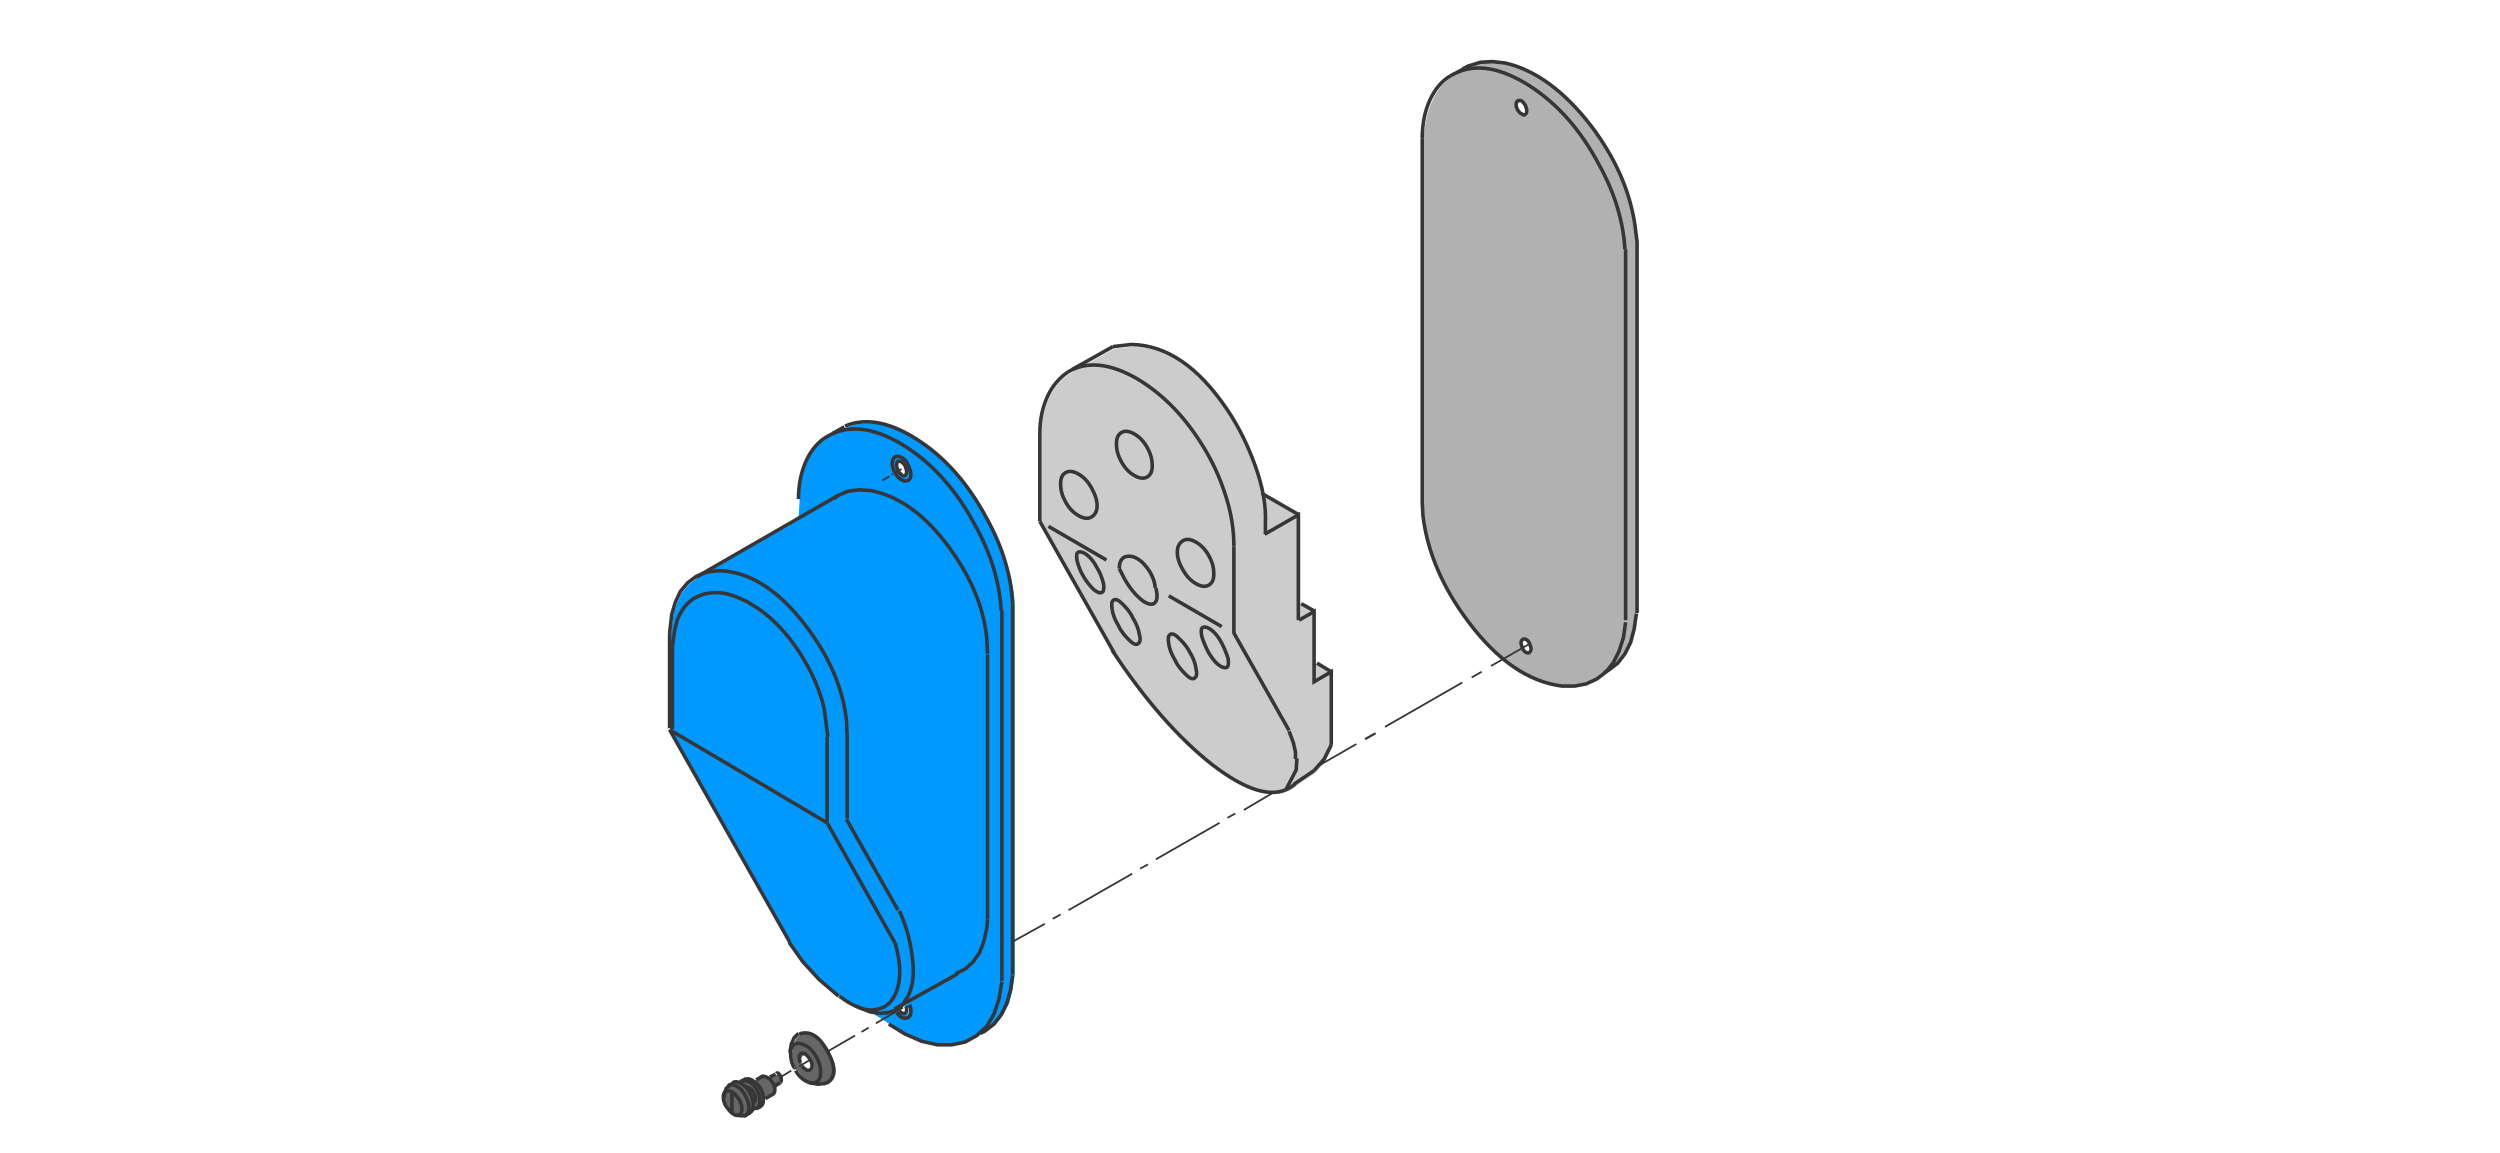 <?xml version="1.0" encoding="utf-8"?>
<!-- Generator: Adobe Illustrator 24.2.3, SVG Export Plug-In . SVG Version: 6.00 Build 0)  -->
<svg version="1.1" id="Ebene_1" xmlns="http://www.w3.org/2000/svg" xmlns:xlink="http://www.w3.org/1999/xlink" x="0px" y="0px"
	 viewBox="0 0 349.1 161" style="enable-background:new 0 0 349.1 161;" xml:space="preserve">
<g>
	<path style="fill:#666666;" d="M108.6,150l-1,0.6c-0.1,0-0.1-0.1-0.2-0.1c-0.2-0.2-0.4-0.2-0.6-0.2l-1.3,0.6c0,0-0.1,0-0.2-0.1
		c-0.3-0.2-0.6-0.3-0.9-0.2l-0.6,0.4h0c0,0-0.1,0.1-0.1,0.1v0.3c0,0-0.1-0.1-0.1-0.1c-0.3-0.2-0.6-0.2-0.8-0.1l-0.8,0.4h0l-0.4,0.4
		l-0.3,0.5v0.3c-0.1,0.1-0.1,0.3-0.1,0.5v0c0,0.4,0.1,0.9,0.4,1.3c0.2,0.4,0.5,0.7,0.8,0.9c0,0,0.1,0,0.1,0.1
		c0.1,0.1,0.3,0.1,0.4,0.2c0,0,0,0,0.1,0l0.6,0.1l0.6,0l0.2-0.1h0c0,0,0.1-0.1,0.1-0.1c0,0,0.1-0.1,0.2-0.2c0,0,0.1,0,0.2,0
		c0,0,0,0,0,0c0.2-0.1,0.4-0.3,0.5-0.6h0.5l0,0h0l0.5-0.3c0.3-0.2,0.4-0.5,0.4-1c0,0,0,0,0-0.1l1.2-0.5c0,0,0,0,0.1,0
		c0.1-0.1,0.2-0.3,0.2-0.6c0-0.1,0-0.3,0-0.4l0.3-0.3l0.5-0.3c0.1,0,0.1-0.2,0.1-0.3c0-0.1,0-0.3-0.1-0.5v0
		c-0.1-0.1-0.2-0.2-0.3-0.3C108.8,150,108.7,150,108.6,150 M112.1,144.3l-0.3,0.1l-0.6,0.6l-0.4,0.9l-0.1,0.9c0,0.1-0.1,0.2-0.1,0.3
		c0,0,0,0,0,0.1c0,0.6,0.2,1.2,0.5,1.9l0.1,0.3l0.3,0.2c0.4,0.7,0.8,1.2,1.4,1.5c0.2,0.1,0.3,0.1,0.5,0.2c0.1,0,0.2,0,0.3,0.1
		l0.8,0.1l1-0.1l0.3-0.1c1.2-0.8,1.2-2.3,0.1-4.3c0,0,0,0,0-0.1C114.7,144.8,113.5,144,112.1,144.3 M113.3,148.1
		c0.2,0.3,0.3,0.5,0.3,0.8c0,0.3-0.1,0.5-0.3,0.6c-0.1,0.1-0.3,0.1-0.5,0c-0.2-0.1-0.4-0.2-0.5-0.4l-0.3-0.6c0,0,0-0.1-0.1-0.1
		c0-0.2-0.1-0.3,0-0.5c0-0.2,0.1-0.4,0.3-0.5c0.2-0.1,0.4-0.1,0.6,0.1C112.9,147.5,113.1,147.7,113.3,148.1
		C113.3,148,113.3,148,113.3,148.1z"/>
	<path style="fill:#0099FF;" d="M116.6,60.5c-0.3,0.1-0.6,0.3-0.8,0.4c-1.3,0.7-2.3,1.9-3,3.4c-0.6,1.3-1,2.8-1.1,4.5
		c0,0.1,0,0.3,0,0.4l-0.2,3.4l-14.1,8.1l-1.2,0.9l-1,1.2l-0.7,1.5L94,85.9l-0.3,2.6l0,13.6l16.7,29.6l1.9,2.7l2.3,2.5l2.8,2.3
		c0.8,0.6,1.6,1.1,2.4,1.4c0.3,0.1,0.7,0.3,1,0.3c0,0,0,0,0.1,0l5.7,3.6l2.3,1l2.2,0.5l2,0l1.9-0.5l1.7-0.9l0.3-0.3l0.3,0l0.5-0.3
		l1.3-1l1-1.3l0.8-1.6l0.5-1.9l0.3-2.1V84.4c-0.1-2-0.5-4.1-1.3-6.3c-0.7-2.2-1.7-4.4-2.9-6.4c-2.6-4.6-5.8-8-9.5-10.3
		c-3.7-2.3-7-2.9-9.8-1.7L116.6,60.5 M125.3,65.1c0-0.2,0.1-0.4,0.2-0.5c0.2-0.1,0.3,0,0.5,0.1c0.2,0.1,0.4,0.3,0.5,0.5
		c0.1,0.2,0.2,0.5,0.2,0.7c0,0.2-0.1,0.4-0.2,0.5c-0.2,0-0.3,0-0.5-0.1c-0.2-0.1-0.4-0.3-0.5-0.5l0,0
		C125.4,65.6,125.3,65.4,125.3,65.1 M126.9,141.2c0,0.2-0.1,0.3-0.2,0.4c-0.2,0.1-0.5,0-0.8-0.3l-0.1-0.4l0.3-0.3l0.3-0.1l0.5,0.3
		C126.9,140.9,126.9,141,126.9,141.2 M126.2,140.2l0.4-0.5l0.2,0.4l-1.2,0.7l-0.3,0.2l-0.1,0l0.4-0.3L126.2,140.2z"/>
	<path style="fill:#CCCCCC;" d="M186.1,93.9l-2.4-1.3v-7.1l-2.1-1.3V72l-5.1-2.9c-0.2-1.2-0.6-2.4-1-3.7c-1-2.9-2.3-5.5-4-8
		c-4-5.9-8.4-8.9-13.3-9l-2.6,0.3l-5.6,3.1c0,0-0.1,0-0.1,0.1c-0.2,0.1-0.3,0.2-0.5,0.3c-1.2,0.7-2.2,1.9-2.9,3.4
		c-0.7,1.5-1.1,3.3-1.1,5.3v12.2l10.2,17.9c0.1,0.2,0.2,0.3,0.3,0.5c4.5,6.8,9,11.9,13.6,15.5c3.4,2.7,6.3,4,8.6,3.9
		c0.6,0,1.2-0.2,1.8-0.4c0.2-0.1,0.3-0.2,0.5-0.3c0.2-0.1,0.4-0.2,0.6-0.4c0,0,0.1-0.1,0.1-0.1l2.6-1.8l1.4-1.6l1-2.1V93.9z"/>
	<path style="fill:#B1B1B1;" d="M203.7,10.2c-0.2,0.1-0.5,0.2-0.7,0.4c-1.3,0.7-2.3,1.9-3,3.5c-0.7,1.5-1.1,3.3-1.2,5.4v50.8
		l0.1,1.8c0.6,5,2.7,10,6.4,14.9c1.6,2.1,3.2,3.8,4.9,5.1c2.6,2.1,5.3,3.4,8.2,3.7h1.8l1.6-0.3l1.4-0.7l1-0.8l0.6-0.3l1.3-1l1-1.3
		l0.8-1.6l0.5-1.9l0.3-2.1V34l-0.3-2.4c-0.7-4.7-2.8-9.4-6.2-13.9c-3.6-4.9-7.6-7.8-12-8.8l-1.8-0.2l-1.8,0.1l-1.5,0.4l-1.4,0.8
		C203.8,10.1,203.8,10.2,203.7,10.2 M213.2,16.2c-0.2,0.1-0.3,0.1-0.5,0c-0.2-0.1-0.4-0.3-0.5-0.6c-0.2-0.3-0.3-0.5-0.3-0.8
		c0-0.2,0.1-0.4,0.3-0.5c0.1-0.1,0.3-0.1,0.5,0c0.2,0.1,0.4,0.3,0.5,0.6c0.1,0.2,0.2,0.5,0.2,0.8C213.4,15.9,213.4,16.1,213.2,16.2
		 M212.5,89.9c0-0.2,0.1-0.4,0.3-0.5c0.1-0.1,0.3,0,0.5,0.1c0.2,0.1,0.4,0.3,0.5,0.6c0,0,0,0,0,0c0.1,0.2,0.2,0.5,0.2,0.7
		c0,0.2-0.1,0.4-0.2,0.5c-0.1,0.1-0.3,0-0.5-0.1c-0.2-0.1-0.4-0.3-0.5-0.5C212.6,90.4,212.5,90.1,212.5,89.9z"/>
	
		<path id="Layer2_3_MEMBER_0_MEMBER_0_MEMBER_0_1_STROKES" style="fill:none;stroke:#373535;stroke-width:0.5;stroke-miterlimit:5;" d="
		M111.5,69.7c0-2.1,0.4-3.9,1.1-5.4c0.7-1.5,1.7-2.7,3-3.4c2.8-1.6,6.1-1.3,10.1,1c3.9,2.3,7.3,5.8,10,10.6c1.2,2.1,2.2,4.2,2.9,6.4
		c0.7,2.2,1.1,4.3,1.2,6.4"/>
	
		<path id="Layer2_3_MEMBER_0_MEMBER_0_MEMBER_1_1_STROKES" style="fill:none;stroke:#373535;stroke-width:0.5;stroke-miterlimit:5;" d="
		M126.4,66.4c0.1-0.1,0.2-0.3,0.2-0.5c0-0.3-0.1-0.5-0.2-0.8s-0.3-0.4-0.5-0.6c-0.2-0.1-0.4-0.1-0.5-0.1c-0.1,0.1-0.2,0.3-0.2,0.5
		c0,0.3,0.1,0.5,0.2,0.8c0.1,0.3,0.3,0.4,0.5,0.6C126.1,66.5,126.3,66.5,126.4,66.4z"/>
	
		<path id="Layer2_3_MEMBER_0_MEMBER_0_MEMBER_2_1_STROKES" style="fill:none;stroke:#373535;stroke-width:0.5;stroke-miterlimit:5;" d="
		M126.8,67.1c-0.3,0.1-0.6,0.1-0.9-0.1c-0.4-0.2-0.7-0.5-0.9-1c-0.3-0.4-0.4-0.9-0.4-1.3c0-0.4,0.1-0.7,0.4-0.9
		c0.3-0.1,0.6-0.1,0.9,0.1c0.4,0.2,0.7,0.5,0.9,1s0.4,0.9,0.4,1.3C127.2,66.7,127.1,66.9,126.8,67.1z"/>
	
		<path id="Layer2_3_MEMBER_0_MEMBER_0_MEMBER_3_1_STROKES" style="fill:none;stroke:#373535;stroke-width:0.5;stroke-miterlimit:5;" d="
		M116.5,69.6l0.5-0.4l1.4-0.6l1.5-0.2l1.7,0.1c4,0.8,7.6,3.4,10.9,7.9c3.1,4.2,4.9,8.5,5.3,12.8l0.1,2.1"/>
	
		<path id="Layer2_3_MEMBER_0_MEMBER_0_MEMBER_4_1_STROKES" style="fill:none;stroke:#373535;stroke-width:0.5;stroke-miterlimit:5;" d="
		M125.6,141.2c0.3,0.3,0.6,0.4,0.8,0.3c0.1-0.1,0.2-0.2,0.2-0.4c0-0.2,0-0.4-0.1-0.6"/>
	
		<path id="Layer2_3_MEMBER_0_MEMBER_0_MEMBER_5_1_STROKES" style="fill:none;stroke:#373535;stroke-width:0.5;stroke-miterlimit:5;" d="
		M125.2,141.4c0.3,0.3,0.5,0.6,0.8,0.7c0.3,0.1,0.6,0.1,0.8,0c0.2-0.1,0.4-0.4,0.4-0.7c0-0.3,0-0.7-0.2-1.1"/>
	
		<path id="Layer2_3_MEMBER_0_MEMBER_0_MEMBER_6_1_STROKES" style="fill:none;stroke:#373535;stroke-width:0.5;stroke-miterlimit:5;" d="
		M139.9,85.2V137"/>
	
		<path id="Layer2_3_MEMBER_0_MEMBER_0_MEMBER_7_1_STROKES" style="fill:none;stroke:#373535;stroke-width:0.5;stroke-miterlimit:5;" d="
		M137.9,91.4v37"/>
	
		<path id="Layer2_3_MEMBER_0_MEMBER_0_MEMBER_8_1_STROKES" style="fill:none;stroke:#373535;stroke-width:0.5;stroke-miterlimit:5;" d="
		M124.1,143l2.3,1.4l2.3,1l2.2,0.5l2,0l1.9-0.4l1.6-0.9l1.4-1.3l1-1.7l0.7-2.1l0.4-2.4"/>
	
		<path id="Layer2_3_MEMBER_0_MEMBER_0_MEMBER_9_1_STROKES" style="fill:none;stroke:#373535;stroke-width:0.5;stroke-miterlimit:5;" d="
		M133.4,136l1.4-0.7l1.1-1l0.9-1.3l0.6-1.6l0.4-1.8l0.1-1.2"/>
	
		<path id="Layer2_3_MEMBER_0_MEMBER_0_MEMBER_10_1_STROKES" style="fill:none;stroke:#373535;stroke-width:0.25;stroke-miterlimit:5;" d="
		M113.1,148l-1.5,0.9"/>
	
		<path id="Layer2_3_MEMBER_0_MEMBER_0_MEMBER_11_1_STROKES" style="fill:none;stroke:#373535;stroke-width:0.25;stroke-miterlimit:5;" d="
		M111.2,149.1l-0.4,0.2"/>
	
		<path id="Layer2_3_MEMBER_0_MEMBER_0_MEMBER_12_1_STROKES" style="fill:none;stroke:#373535;stroke-width:0.25;stroke-miterlimit:5;" d="
		M110.5,149.5l-1.5,0.9"/>
	
		<path id="Layer2_3_MEMBER_0_MEMBER_0_MEMBER_13_1_STROKES" style="fill:none;stroke:#373535;stroke-width:0.25;stroke-miterlimit:5;" d="
		M126.1,140.7l-3.8,2.2"/>
	
		<path id="Layer2_3_MEMBER_0_MEMBER_0_MEMBER_14_1_STROKES" style="fill:none;stroke:#373535;stroke-width:0.25;stroke-miterlimit:5;" d="
		M121.3,143.5l-1,0.6"/>
	
		<path id="Layer2_3_MEMBER_0_MEMBER_0_MEMBER_15_1_STROKES" style="fill:none;stroke:#373535;stroke-width:0.25;stroke-miterlimit:5;" d="
		M119.4,144.6l-3.8,2.2"/>
	
		<path id="Layer2_3_MEMBER_0_MEMBER_0_MEMBER_16_1_STROKES" style="fill:none;stroke:#373535;stroke-width:0.5;stroke-miterlimit:5;" d="
		M118,59.5c2.8-1.2,6.1-0.6,9.8,1.7c3.7,2.3,6.9,5.7,9.5,10.3c1.2,2.1,2.2,4.2,2.9,6.4c0.7,2.2,1.1,4.3,1.2,6.4"/>
	
		<path id="Layer2_3_MEMBER_0_MEMBER_0_MEMBER_17_1_STROKES" style="fill:none;stroke:#373535;stroke-width:0.5;stroke-miterlimit:5;" d="
		M141.4,84.3v51.8"/>
	
		<path id="Layer2_3_MEMBER_0_MEMBER_0_MEMBER_18_1_STROKES" style="fill:none;stroke:#373535;stroke-width:0.5;stroke-miterlimit:5;" d="
		M136.9,144.3l0.6-0.3l1.3-1l1-1.3l0.8-1.6l0.5-1.8l0.3-2.1"/>
	
		<path id="Layer2_3_MEMBER_0_MEMBER_0_MEMBER_19_1_STROKES" style="fill:none;stroke:#373535;stroke-width:0.5;stroke-miterlimit:5;" d="
		M93.5,88.4l0.3-2.6l0.5-1.7l0.7-1.5l1-1.2l1.2-0.9l1.4-0.6l1.6-0.2c4.2,0,8.3,2.5,12.1,7.4c3.5,4.5,5.4,9,5.9,13.5l0.1,2.2v11.5"/>
	
		<path id="Layer2_3_MEMBER_0_MEMBER_0_MEMBER_20_1_STROKES" style="fill:none;stroke:#373535;stroke-width:0.5;stroke-miterlimit:5;" d="
		M93.5,101.7V88.4"/>
	
		<path id="Layer2_3_MEMBER_0_MEMBER_0_MEMBER_21_1_STROKES" style="fill:none;stroke:#373535;stroke-width:0.5;stroke-miterlimit:5;" d="
		M117,69.2L97.2,80.6"/>
	
		<path id="Layer2_3_MEMBER_0_MEMBER_0_MEMBER_22_1_STROKES" style="fill:none;stroke:#373535;stroke-width:0.5;stroke-miterlimit:5;" d="
		M103.5,107.8l-10-5.9"/>
	
		<path id="Layer2_3_MEMBER_0_MEMBER_0_MEMBER_23_1_STROKES" style="fill:none;stroke:#373535;stroke-width:0.5;stroke-miterlimit:5;" d="
		M115.5,114.9l-12-7.1"/>
	
		<path id="Layer2_3_MEMBER_0_MEMBER_0_MEMBER_24_1_STROKES" style="fill:none;stroke:#373535;stroke-width:0.5;stroke-miterlimit:5;" d="
		M93.9,90.3l0.3-2.3l0.4-1.5c0.7-1.7,1.8-2.9,3.3-3.4c1.4-0.5,3-0.5,4.8,0.2l1.6,0.7l1.6,1c2.2,1.5,4.1,3.6,5.8,6.2
		c1.6,2.5,2.8,5.1,3.4,7.8l0.5,3.9"/>
	
		<path id="Layer2_3_MEMBER_0_MEMBER_0_MEMBER_25_1_STROKES" style="fill:none;stroke:#373535;stroke-width:0.5;stroke-miterlimit:5;" d="
		M115.5,102.9v11.9"/>
	
		<path id="Layer2_3_MEMBER_0_MEMBER_0_MEMBER_26_1_STROKES" style="fill:none;stroke:#373535;stroke-width:0.5;stroke-miterlimit:5;" d="
		M93.9,101.8V90.3"/>
	
		<path id="Layer2_3_MEMBER_0_MEMBER_0_MEMBER_27_1_STROKES" style="fill:none;stroke:#373535;stroke-width:0.5;stroke-miterlimit:5;" d="
		M93.5,101.9l16.8,29.7"/>
	
		<path id="Layer2_3_MEMBER_0_MEMBER_0_MEMBER_28_1_STROKES" style="fill:none;stroke:#373535;stroke-width:0.5;stroke-miterlimit:5;" d="
		M115.5,114.9l9.5,16.8"/>
	
		<path id="Layer2_3_MEMBER_0_MEMBER_0_MEMBER_29_1_STROKES" style="fill:none;stroke:#373535;stroke-width:0.5;stroke-miterlimit:5;" d="
		M118.2,114.4l7.2,12.7"/>
	
		<path id="Layer2_3_MEMBER_0_MEMBER_0_MEMBER_30_1_STROKES" style="fill:none;stroke:#373535;stroke-width:0.5;stroke-miterlimit:5;" d="
		M119.6,140.5l0.4,0.2l1.5,0.6l1.4,0.2l1.2-0.1l1.1-0.4l0.9-0.8l0.7-1.1c0.7-1.4,0.9-3.2,0.6-5.4c-0.2-1.7-0.6-3.5-1.3-5.3l-0.5-1.2
		"/>
	
		<path id="Layer2_3_MEMBER_0_MEMBER_0_MEMBER_31_1_STROKES" style="fill:none;stroke:#373535;stroke-width:0.5;stroke-miterlimit:5;" d="
		M133.7,136l-8.8,4.9"/>
	
		<path id="Layer2_3_MEMBER_0_MEMBER_0_MEMBER_32_1_STROKES" style="fill:none;stroke:#373535;stroke-width:0.5;stroke-miterlimit:5;" d="
		M117.2,139.1c1.2,0.9,2.3,1.5,3.4,1.8c1.1,0.3,2,0.1,2.9-0.3c1-0.6,1.7-1.7,2-3.3c0.3-1.6,0.1-3.5-0.5-5.6"/>
	
		<path id="Layer2_3_MEMBER_0_MEMBER_0_MEMBER_33_1_STROKES" style="fill:none;stroke:#373535;stroke-width:0.5;stroke-miterlimit:5;" d="
		M110.2,131.6l1.9,2.7l2.3,2.5l2.7,2.3"/>
	
		<path id="Layer2_3_MEMBER_0_MEMBER_0_MEMBER_34_1_STROKES" style="fill:none;stroke:#373535;stroke-width:0.25;stroke-miterlimit:5;" d="
		M125.9,65.5l-1,0.6"/>
	
		<path id="Layer2_3_MEMBER_0_MEMBER_0_MEMBER_35_1_STROKES" style="fill:none;stroke:#373535;stroke-width:0.25;stroke-miterlimit:5;" d="
		M124.7,66.2l-0.2,0.1"/>
	
		<path id="Layer2_3_MEMBER_0_MEMBER_0_MEMBER_36_1_STROKES" style="fill:none;stroke:#373535;stroke-width:0.25;stroke-miterlimit:5;" d="
		M124.2,66.5l-1,0.6"/>
	
		<path id="Layer2_3_MEMBER_0_MEMBER_0_MEMBER_37_1_STROKES" style="fill:none;stroke:#373535;stroke-width:0.5;stroke-miterlimit:5;" d="
		M172.3,76.3v12.2"/>
	
		<path id="Layer2_3_MEMBER_0_MEMBER_0_MEMBER_38_1_STROKES" style="fill:none;stroke:#373535;stroke-width:0.5;stroke-miterlimit:5;" d="
		M145.2,72.8V60.6"/>
	
		<path id="Layer2_3_MEMBER_0_MEMBER_0_MEMBER_39_1_STROKES" style="fill:none;stroke:#373535;stroke-width:0.5;stroke-miterlimit:5;" d="
		M145.2,60.6c0-2.1,0.4-3.8,1.1-5.3c0.7-1.5,1.7-2.6,2.9-3.4c2.6-1.5,5.8-1.2,9.6,1c3.7,2.2,6.9,5.5,9.6,10.1
		c1.3,2.2,2.2,4.4,2.9,6.7c0.7,2.3,1,4.5,1,6.6"/>
	
		<path id="Layer2_3_MEMBER_0_MEMBER_0_MEMBER_40_1_STROKES" style="fill:none;stroke:#373535;stroke-width:0.5;stroke-miterlimit:5;" d="
		M152.4,72.2c0.5-0.3,0.8-0.8,0.8-1.6c0-0.8-0.3-1.6-0.8-2.5c-0.5-0.9-1.1-1.5-1.8-1.9c-0.7-0.4-1.3-0.5-1.8-0.2
		c-0.5,0.3-0.7,0.8-0.7,1.6c0,0.8,0.2,1.6,0.7,2.5c0.5,0.9,1.1,1.5,1.8,1.9C151.3,72.4,151.9,72.5,152.4,72.2z"/>
	
		<path id="Layer2_3_MEMBER_0_MEMBER_0_MEMBER_41_1_STROKES" style="fill:none;stroke:#373535;stroke-width:0.5;stroke-miterlimit:5;" d="
		M167,75.7c0.7,0.4,1.3,1,1.8,1.9c0.5,0.9,0.7,1.7,0.7,2.5c0,0.8-0.2,1.3-0.7,1.6c-0.5,0.3-1.1,0.2-1.8-0.2c-0.7-0.4-1.3-1-1.8-1.9
		c-0.5-0.8-0.8-1.7-0.8-2.5c0-0.8,0.3-1.3,0.8-1.6C165.7,75.2,166.3,75.3,167,75.7z"/>
	
		<path id="Layer2_3_MEMBER_0_MEMBER_0_MEMBER_42_1_STROKES" style="fill:none;stroke:#373535;stroke-width:0.5;stroke-miterlimit:5;" d="
		M161.3,82.1c0-0.7-0.3-1.5-0.7-2.2c-0.5-0.8-1.1-1.5-1.8-1.9c-0.7-0.4-1.3-0.4-1.8-0.2c-0.5,0.3-0.7,0.8-0.7,1.6"/>
	
		<path id="Layer2_3_MEMBER_0_MEMBER_0_MEMBER_43_1_STROKES" style="fill:none;stroke:#373535;stroke-width:0.5;stroke-miterlimit:5;" d="
		M160.2,66.6c0.5-0.3,0.7-0.8,0.7-1.6c0-0.8-0.2-1.6-0.7-2.5s-1.1-1.5-1.8-1.9c-0.7-0.4-1.3-0.5-1.8-0.2c-0.5,0.3-0.7,0.8-0.7,1.6
		c0,0.8,0.2,1.6,0.7,2.5c0.5,0.9,1.1,1.5,1.8,1.9C159.1,66.8,159.7,66.9,160.2,66.6z"/>
	
		<path id="Layer2_3_MEMBER_0_MEMBER_0_MEMBER_44_1_STROKES" style="fill:none;stroke:#373535;stroke-width:0.5;stroke-miterlimit:5;" d="
		M155.4,48.4l2.6-0.3c4.9,0.1,9.3,3.1,13.3,9c1.7,2.5,3,5.2,4,8c1,2.8,1.5,5.4,1.4,7.8l0,1.7"/>
	
		<path id="Layer2_3_MEMBER_0_MEMBER_0_MEMBER_45_1_STROKES" style="fill:none;stroke:#373535;stroke-width:0.5;stroke-miterlimit:5;" d="
		M176.6,74.6l4.7-2.7v14.7"/>
	
		<path id="Layer2_3_MEMBER_0_MEMBER_0_MEMBER_46_1_STROKES" style="fill:none;stroke:#373535;stroke-width:0.5;stroke-miterlimit:5;" d="
		M181.4,71.9l-5.2-3"/>
	
		<path id="Layer2_3_MEMBER_0_MEMBER_0_MEMBER_47_1_STROKES" style="fill:none;stroke:#373535;stroke-width:0.5;stroke-miterlimit:5;" d="
		M181.4,86.6l2.1-1.2v9.8l2.4-1.4V104"/>
	
		<path id="Layer2_3_MEMBER_0_MEMBER_0_MEMBER_48_1_STROKES" style="fill:none;stroke:#373535;stroke-width:0.5;stroke-miterlimit:5;" d="
		M183.5,85.3l-1.8-1"/>
	
		<path id="Layer2_3_MEMBER_0_MEMBER_0_MEMBER_49_1_STROKES" style="fill:none;stroke:#373535;stroke-width:0.5;stroke-miterlimit:5;" d="
		M185.9,93.8l-2-1.2"/>
	
		<path id="Layer2_3_MEMBER_0_MEMBER_0_MEMBER_50_1_STROKES" style="fill:none;stroke:#373535;stroke-width:0.5;stroke-miterlimit:5;" d="
		M155.4,48.4l-5.7,3.2"/>
	
		<path id="Layer2_3_MEMBER_0_MEMBER_0_MEMBER_51_1_STROKES" style="fill:none;stroke:#373535;stroke-width:0.5;stroke-miterlimit:5;" d="
		M163.2,83.2l7.4,4.3"/>
	
		<path id="Layer2_3_MEMBER_0_MEMBER_0_MEMBER_52_1_STROKES" style="fill:none;stroke:#373535;stroke-width:0.5;stroke-miterlimit:5;" d="
		M146.4,73.5l8.1,4.7"/>
	
		<path id="Layer2_3_MEMBER_0_MEMBER_0_MEMBER_53_1_STROKES" style="fill:none;stroke:#373535;stroke-width:0.5;stroke-miterlimit:5;" d="
		M145.2,72.8l10.4,18.4"/>
	
		<path id="Layer2_3_MEMBER_0_MEMBER_0_MEMBER_54_1_STROKES" style="fill:none;stroke:#373535;stroke-width:0.5;stroke-miterlimit:5;" d="
		M172.3,88.4L180,102"/>
	
		<path id="Layer2_3_MEMBER_0_MEMBER_0_MEMBER_55_1_STROKES" style="fill:none;stroke:#373535;stroke-width:0.5;stroke-miterlimit:5;" d="
		M171.3,93.2c-0.3,0.1-0.7,0-1.2-0.4c-0.5-0.4-1-1.1-1.4-1.8c-0.4-0.8-0.7-1.5-0.9-2.2c-0.1-0.7-0.1-1.1,0.2-1.2
		c0.3-0.1,0.7,0,1.2,0.4c0.5,0.4,1,1,1.4,1.8c0.4,0.8,0.7,1.5,0.9,2.2C171.6,92.7,171.5,93.1,171.3,93.2z"/>
	
		<path id="Layer2_3_MEMBER_0_MEMBER_0_MEMBER_56_1_STROKES" style="fill:none;stroke:#373535;stroke-width:0.5;stroke-miterlimit:5;" d="
		M153.9,82.7c-0.3,0.2-0.7,0-1.2-0.4c-0.5-0.5-1-1.1-1.4-1.8c-0.5-0.8-0.7-1.5-0.9-2.2c-0.1-0.7-0.1-1.1,0.2-1.2
		c0.3-0.1,0.7,0,1.2,0.4c0.5,0.4,1,1,1.4,1.8c0.5,0.8,0.7,1.5,0.9,2.2C154.2,82.2,154.1,82.6,153.9,82.7z"/>
	
		<path id="Layer2_3_MEMBER_0_MEMBER_0_MEMBER_57_1_STROKES" style="fill:none;stroke:#373535;stroke-width:0.5;stroke-miterlimit:5;" d="
		M158.9,89.9c-0.3,0.2-0.7,0-1.2-0.5c-0.5-0.5-1.1-1.1-1.5-2c-0.5-0.8-0.8-1.6-0.9-2.3c-0.1-0.7-0.1-1.1,0.2-1.3
		c0.3-0.2,0.7,0,1.2,0.5c0.5,0.5,1.1,1.1,1.5,2c0.5,0.8,0.8,1.6,0.9,2.3C159.3,89.3,159.2,89.7,158.9,89.9z"/>
	
		<path id="Layer2_3_MEMBER_0_MEMBER_0_MEMBER_58_1_STROKES" style="fill:none;stroke:#373535;stroke-width:0.5;stroke-miterlimit:5;" d="
		M166.8,94.7c-0.3,0.2-0.7,0-1.2-0.5c-0.5-0.5-1.1-1.1-1.5-2c-0.5-0.8-0.8-1.6-0.9-2.3c-0.1-0.7-0.1-1.1,0.2-1.3
		c0.3-0.2,0.7,0,1.2,0.5c0.5,0.5,1.1,1.1,1.5,1.9c0.5,0.8,0.8,1.6,0.9,2.3C167.2,94.1,167.1,94.5,166.8,94.7z"/>
	
		<path id="Layer2_3_MEMBER_0_MEMBER_0_MEMBER_59_1_STROKES" style="fill:none;stroke:#373535;stroke-width:0.5;stroke-miterlimit:5;" d="
		M183.5,107.6l1.4-1.6l1-2"/>
	
		<path id="Layer2_3_MEMBER_0_MEMBER_0_MEMBER_60_1_STROKES" style="fill:none;stroke:#373535;stroke-width:0.5;stroke-miterlimit:5;" d="
		M183.5,107.6l-2.8,1.9"/>
	
		<path id="Layer2_3_MEMBER_0_MEMBER_0_MEMBER_61_1_STROKES" style="fill:none;stroke:#373535;stroke-width:0.5;stroke-miterlimit:5;" d="
		M155.3,90.8c4.6,7,9.3,12.3,14,16c4.7,3.6,8.3,4.7,10.8,3.2c0.2-0.1,0.5-0.3,0.8-0.6"/>
	
		<path id="Layer2_3_MEMBER_0_MEMBER_0_MEMBER_62_1_STROKES" style="fill:none;stroke:#373535;stroke-width:0.5;stroke-miterlimit:5;" d="
		M179.6,110.2l1.4-2.7l0.1-1.6"/>
	
		<path id="Layer2_3_MEMBER_0_MEMBER_0_MEMBER_63_1_STROKES" style="fill:none;stroke:#373535;stroke-width:0.5;stroke-miterlimit:5;" d="
		M180,102.1l0.6,1.6l0.3,1.3l0,1"/>
	
		<path id="Layer2_3_MEMBER_0_MEMBER_0_MEMBER_64_1_STROKES" style="fill:none;stroke:#373535;stroke-width:0.5;stroke-miterlimit:5;" d="
		M198.6,19.3c0-2.1,0.4-3.9,1.1-5.4c0.7-1.5,1.7-2.7,3-3.4c2.8-1.6,6.1-1.3,10.1,1c3.9,2.3,7.3,5.8,10,10.6c1.2,2.1,2.2,4.2,2.9,6.4
		c0.7,2.2,1.1,4.3,1.2,6.3"/>
	
		<path id="Layer2_3_MEMBER_0_MEMBER_0_MEMBER_65_1_STROKES" style="fill:none;stroke:#373535;stroke-width:0.5;stroke-miterlimit:5;" d="
		M213,16c0.1-0.1,0.2-0.2,0.2-0.5c0-0.3-0.1-0.5-0.2-0.8c-0.2-0.3-0.3-0.4-0.5-0.6c-0.2-0.1-0.4-0.1-0.6,0c-0.1,0.1-0.2,0.3-0.2,0.5
		c0,0.2,0.1,0.5,0.2,0.7c0.2,0.3,0.3,0.5,0.6,0.6C212.7,16.1,212.9,16.1,213,16z"/>
	
		<path id="Layer2_3_MEMBER_0_MEMBER_0_MEMBER_66_1_STROKES" style="fill:none;stroke:#373535;stroke-width:0.5;stroke-miterlimit:5;" d="
		M213.6,91.1c-0.1,0.1-0.3,0.1-0.5,0c-0.2-0.1-0.4-0.3-0.5-0.6c-0.1-0.3-0.2-0.5-0.2-0.7c0-0.3,0.1-0.4,0.2-0.5
		c0.1-0.1,0.3-0.1,0.5,0c0.2,0.1,0.4,0.3,0.5,0.6c0.1,0.3,0.2,0.5,0.2,0.7C213.8,90.8,213.7,91,213.6,91.1z"/>
	
		<path id="Layer2_3_MEMBER_0_MEMBER_0_MEMBER_67_1_STROKES" style="fill:none;stroke:#373535;stroke-width:0.5;stroke-miterlimit:5;" d="
		M227,34.8v51.8"/>
	
		<path id="Layer2_3_MEMBER_0_MEMBER_0_MEMBER_68_1_STROKES" style="fill:none;stroke:#373535;stroke-width:0.5;stroke-miterlimit:5;" d="
		M204.3,9.6l0.8-0.4l1.6-0.5l1.7-0.1l1.8,0.2c4.3,1,8.3,4,12,8.8c3.4,4.5,5.4,9.1,6.1,13.8l0.3,2.4v51.8"/>
	
		<path id="Layer2_3_MEMBER_0_MEMBER_0_MEMBER_69_1_STROKES" style="fill:none;stroke:#373535;stroke-width:0.5;stroke-miterlimit:5;" d="
		M224,93.9l0.6-0.3l1.3-1l1-1.3l0.8-1.6l0.5-1.9l0.3-2.1"/>
	
		<path id="Layer2_3_MEMBER_0_MEMBER_0_MEMBER_70_1_STROKES" style="fill:none;stroke:#373535;stroke-width:0.25;stroke-miterlimit:5;" d="
		M213.6,89.9l-5.4,3.1"/>
	
		<path id="Layer2_3_MEMBER_0_MEMBER_0_MEMBER_71_1_STROKES" style="fill:none;stroke:#373535;stroke-width:0.25;stroke-miterlimit:5;" d="
		M206.9,93.8l-1.4,0.8"/>
	
		<path id="Layer2_3_MEMBER_0_MEMBER_0_MEMBER_72_1_STROKES" style="fill:none;stroke:#373535;stroke-width:0.25;stroke-miterlimit:5;" d="
		M204.2,95.3l-10.8,6.2"/>
	
		<path id="Layer2_3_MEMBER_0_MEMBER_0_MEMBER_73_1_STROKES" style="fill:none;stroke:#373535;stroke-width:0.25;stroke-miterlimit:5;" d="
		M192,102.4l-1.4,0.8"/>
	
		<path id="Layer2_3_MEMBER_0_MEMBER_0_MEMBER_74_1_STROKES" style="fill:none;stroke:#373535;stroke-width:0.25;stroke-miterlimit:5;" d="
		M192.1,102.4l-1.4,0.8"/>
	
		<path id="Layer2_3_MEMBER_0_MEMBER_0_MEMBER_75_1_STROKES" style="fill:none;stroke:#373535;stroke-width:0.25;stroke-miterlimit:5;" d="
		M189.4,103.9L184,107"/>
	
		<path id="Layer2_3_MEMBER_0_MEMBER_0_MEMBER_76_1_STROKES" style="fill:none;stroke:#373535;stroke-width:0.25;stroke-miterlimit:5;" d="
		M178.1,110.5l-4.4,2.6"/>
	
		<path id="Layer2_3_MEMBER_0_MEMBER_0_MEMBER_77_1_STROKES" style="fill:none;stroke:#373535;stroke-width:0.25;stroke-miterlimit:5;" d="
		M172.5,113.6l-1.1,0.6"/>
	
		<path id="Layer2_3_MEMBER_0_MEMBER_0_MEMBER_78_1_STROKES" style="fill:none;stroke:#373535;stroke-width:0.25;stroke-miterlimit:5;" d="
		M170.3,114.9l-8.9,5.1"/>
	
		<path id="Layer2_3_MEMBER_0_MEMBER_0_MEMBER_79_1_STROKES" style="fill:none;stroke:#373535;stroke-width:0.25;stroke-miterlimit:5;" d="
		M160.3,120.7l-1.1,0.6"/>
	
		<path id="Layer2_3_MEMBER_0_MEMBER_0_MEMBER_80_1_STROKES" style="fill:none;stroke:#373535;stroke-width:0.25;stroke-miterlimit:5;" d="
		M158.1,122l-8.9,5.1"/>
	
		<path id="Layer2_3_MEMBER_0_MEMBER_0_MEMBER_81_1_STROKES" style="fill:none;stroke:#373535;stroke-width:0.25;stroke-miterlimit:5;" d="
		M148.1,127.7l-1.1,0.6"/>
	
		<path id="Layer2_3_MEMBER_0_MEMBER_0_MEMBER_82_1_STROKES" style="fill:none;stroke:#373535;stroke-width:0.25;stroke-miterlimit:5;" d="
		M145.9,129l-4.5,2.5"/>
	
		<path id="Layer2_3_MEMBER_0_MEMBER_0_MEMBER_83_1_STROKES" style="fill:none;stroke:#373535;stroke-width:0.5;stroke-miterlimit:5;" d="
		M198.6,19.3v50.9l0.1,1.8c0.6,5,2.7,10,6.4,14.9c4,5.3,8.3,8.3,13,8.9h1.8l1.6-0.3l1.5-0.7l1.3-1l1-1.3l0.8-1.6l0.6-1.9l0.3-2.1"/>
	
		<path id="Layer2_3_MEMBER_0_MEMBER_0_MEMBER_84_1_STROKES" style="fill:none;stroke:#373535;stroke-width:0.5;stroke-miterlimit:5;" d="
		M115.1,151.3l0.4-0.1c1.2-0.8,1.2-2.3,0.1-4.3c-1.1-2.1-2.3-2.9-3.7-2.6l-0.3,0.1"/>
	
		<path id="Layer2_3_MEMBER_0_MEMBER_0_MEMBER_85_1_STROKES" style="fill:none;stroke:#373535;stroke-width:0.5;stroke-miterlimit:5;" d="
		M111.1,149.5c0.4,0.7,0.9,1.2,1.5,1.5c0.6,0.3,1,0.3,1.4,0.1c0.4-0.2,0.6-0.7,0.6-1.4c0-0.7-0.2-1.4-0.6-2.1
		c-0.4-0.7-0.9-1.3-1.5-1.6c-0.6-0.3-1.1-0.4-1.5-0.2c-0.4,0.2-0.6,0.7-0.6,1.3c0,0.6,0.1,1.3,0.5,2"/>
	
		<path id="Layer2_3_MEMBER_0_MEMBER_0_MEMBER_86_1_STROKES" style="fill:none;stroke:#373535;stroke-width:0.5;stroke-miterlimit:5;" d="
		M112,148.9c0.2,0.2,0.4,0.4,0.6,0.5c0.2,0.1,0.4,0.1,0.5,0c0.2-0.1,0.3-0.3,0.3-0.6c0-0.3-0.1-0.6-0.3-0.9
		c-0.2-0.3-0.4-0.5-0.6-0.7c-0.2-0.1-0.4-0.2-0.6-0.1c-0.2,0.1-0.3,0.3-0.3,0.5s0,0.5,0.2,0.8"/>
	
		<path id="Layer2_3_MEMBER_0_MEMBER_0_MEMBER_87_1_STROKES" style="fill:none;stroke:#373535;stroke-width:0.5;stroke-miterlimit:5;" d="
		M110.3,147l0.2-1.2l0.4-0.9l0.6-0.6"/>
	
		<path id="Layer2_3_MEMBER_0_MEMBER_0_MEMBER_88_1_STROKES" style="fill:none;stroke:#373535;stroke-width:0.5;stroke-miterlimit:5;" d="
		M113.1,151.2l1.1,0.2l1-0.1"/>
	
		<path id="Layer2_3_MEMBER_0_MEMBER_0_MEMBER_89_1_STROKES" style="fill:none;stroke:#373535;stroke-width:0.5;stroke-miterlimit:5;" d="
		M103.9,155.9l0.2-0.1c0.3-0.2,0.5-0.6,0.5-1.1c0-0.5-0.2-1.1-0.5-1.7c-0.3-0.6-0.7-1-1.2-1.3c-0.5-0.3-0.9-0.3-1.2-0.1"/>
	
		<path id="Layer2_3_MEMBER_0_MEMBER_0_MEMBER_90_1_STROKES" style="fill:none;stroke:#373535;stroke-width:0.5;stroke-miterlimit:5;" d="
		M103.2,155.7c0.3-0.1,0.4-0.4,0.4-0.9c0-0.4-0.1-0.8-0.4-1.3c-0.3-0.4-0.6-0.8-0.9-1c-0.4-0.2-0.7-0.2-0.9-0.1
		c-0.3,0.1-0.4,0.4-0.4,0.8c0,0.4,0.1,0.8,0.4,1.3c0.3,0.4,0.6,0.8,0.9,1C102.7,155.8,103,155.8,103.2,155.7z"/>
	
		<path id="Layer2_3_MEMBER_0_MEMBER_0_MEMBER_91_1_STROKES" style="fill:none;stroke:#373535;stroke-width:0.5;stroke-miterlimit:5;" d="
		M101.1,153.3l0.1-0.7l0.2-0.6l0.4-0.4"/>
	
		<path id="Layer2_3_MEMBER_0_MEMBER_0_MEMBER_92_1_STROKES" style="fill:none;stroke:#373535;stroke-width:0.5;stroke-miterlimit:5;" d="
		M102.7,155.7l0.7,0.1l0.6,0"/>
	
		<path id="Layer2_3_MEMBER_0_MEMBER_0_MEMBER_93_1_STROKES" style="fill:none;stroke:#373535;stroke-width:0.5;stroke-miterlimit:5;" d="
		M105.2,154c0.2-0.1,0.3-0.3,0.3-0.6c0-0.3-0.1-0.6-0.3-0.9c-0.2-0.3-0.4-0.5-0.6-0.6c-0.3-0.1-0.5-0.2-0.6-0.1"/>
	
		<path id="Layer2_3_MEMBER_0_MEMBER_0_MEMBER_94_1_STROKES" style="fill:none;stroke:#373535;stroke-width:0.5;stroke-miterlimit:5;" d="
		M107.9,152.8c0.2-0.1,0.3-0.3,0.3-0.6s-0.1-0.7-0.3-1c-0.2-0.3-0.4-0.6-0.7-0.7c-0.3-0.2-0.5-0.2-0.7-0.2"/>
	
		<path id="Layer2_3_MEMBER_0_MEMBER_0_MEMBER_95_1_STROKES" style="fill:none;stroke:#373535;stroke-width:0.5;stroke-miterlimit:5;" d="
		M109,151.1c0.1-0.1,0.1-0.2,0.1-0.3c0-0.1,0-0.3-0.1-0.5c-0.1-0.2-0.2-0.3-0.3-0.4c-0.1-0.1-0.2-0.1-0.3,0"/>
	
		<path id="Layer2_3_MEMBER_0_MEMBER_0_MEMBER_96_1_STROKES" style="fill:none;stroke:#373535;stroke-width:0.5;stroke-miterlimit:5;" d="
		M106.6,150.2l-1,0.6"/>
	
		<path id="Layer2_3_MEMBER_0_MEMBER_0_MEMBER_97_1_STROKES" style="fill:none;stroke:#373535;stroke-width:0.5;stroke-miterlimit:5;" d="
		M107.9,152.8l-1,0.6"/>
	
		<path id="Layer2_3_MEMBER_0_MEMBER_0_MEMBER_98_1_STROKES" style="fill:none;stroke:#373535;stroke-width:0.5;stroke-miterlimit:5;" d="
		M108.9,151.2l-0.7,0.4"/>
	
		<path id="Layer2_3_MEMBER_0_MEMBER_0_MEMBER_99_1_STROKES" style="fill:none;stroke:#373535;stroke-width:0.5;stroke-miterlimit:5;" d="
		M108.3,150l-0.8,0.4"/>
	
		<path id="Layer2_3_MEMBER_0_MEMBER_0_MEMBER_100_1_STROKES" style="fill:none;stroke:#373535;stroke-width:0.5;stroke-miterlimit:5;" d="
		M106.1,154.5l0.1,0c0.3-0.2,0.4-0.5,0.4-1s-0.1-1-0.4-1.5c-0.3-0.5-0.7-0.9-1.1-1.1c-0.4-0.3-0.8-0.3-1.1-0.1"/>
	
		<path id="Layer2_3_MEMBER_0_MEMBER_0_MEMBER_101_1_STROKES" style="fill:none;stroke:#373535;stroke-width:0.5;stroke-miterlimit:5;" d="
		M104.2,150.6l-0.7,0.4"/>
	
		<path id="Layer2_3_MEMBER_0_MEMBER_0_MEMBER_102_1_STROKES" style="fill:none;stroke:#373535;stroke-width:0.5;stroke-miterlimit:5;" d="
		M106.2,154.5l-0.5,0.3"/>
	
		<path id="Layer2_3_MEMBER_0_MEMBER_0_MEMBER_103_1_STROKES" style="fill:none;stroke:#373535;stroke-width:0.5;stroke-miterlimit:5;" d="
		M105.3,154.8c0.2,0,0.3,0,0.4-0.1c0.3-0.2,0.4-0.5,0.4-1c0-0.5-0.1-1-0.4-1.5c-0.3-0.5-0.6-0.9-1.1-1.1c-0.4-0.2-0.8-0.3-1.1-0.1
		c-0.1,0.1-0.2,0.1-0.2,0.2"/>
	
		<path id="Layer2_3_MEMBER_0_MEMBER_0_MEMBER_104_1_STROKES" style="fill:none;stroke:#373535;stroke-width:0.5;stroke-miterlimit:5;" d="
		M104.5,155.5c0,0,0.1,0,0.2-0.1c0.3-0.2,0.5-0.6,0.5-1.1c0-0.5-0.2-1.1-0.5-1.7c-0.3-0.6-0.7-1-1.2-1.3c-0.5-0.3-0.9-0.3-1.2-0.1"
		/>
	
		<path id="Layer2_3_MEMBER_0_MEMBER_0_MEMBER_105_1_STROKES" style="fill:none;stroke:#373535;stroke-width:0.5;stroke-miterlimit:5;" d="
		M102.5,151.2l-0.8,0.4"/>
	
		<path id="Layer2_3_MEMBER_0_MEMBER_0_MEMBER_106_1_STROKES" style="fill:none;stroke:#373535;stroke-width:0.5;stroke-miterlimit:5;" d="
		M104.7,155.4l-0.6,0.3"/>
	
		<path id="Layer2_3_MEMBER_0_MEMBER_0_MEMBER_107_1_STROKES" style="fill:none;stroke:#373535;stroke-width:0.5;stroke-miterlimit:5;" d="
		M102.2,152.6v2.9"/>
	
		<path id="Layer2_3_MEMBER_0_MEMBER_0_MEMBER_108_1_STROKES" style="fill:none;stroke:#373535;stroke-width:0.5;stroke-miterlimit:5;" d="
		M116.3,60.5l1.6-0.9"/>
	
		<path id="Layer2_3_MEMBER_0_MEMBER_0_MEMBER_109_1_STROKES" style="fill:none;stroke:#373535;stroke-width:0.5;stroke-miterlimit:5;" d="
		M205.1,9.2l-1.6,0.9"/>
	
		<path id="Layer2_3_MEMBER_0_MEMBER_0_MEMBER_110_1_STROKES" style="fill:none;stroke:#373535;stroke-width:0.5;stroke-miterlimit:5;" d="
		M156.3,79.4l0.6,1.2c0.7,1.3,1.5,2.3,2.3,3c0.8,0.7,1.5,0.9,1.9,0.7c0.5-0.3,0.6-1,0.3-2.2"/>
</g>
</svg>
